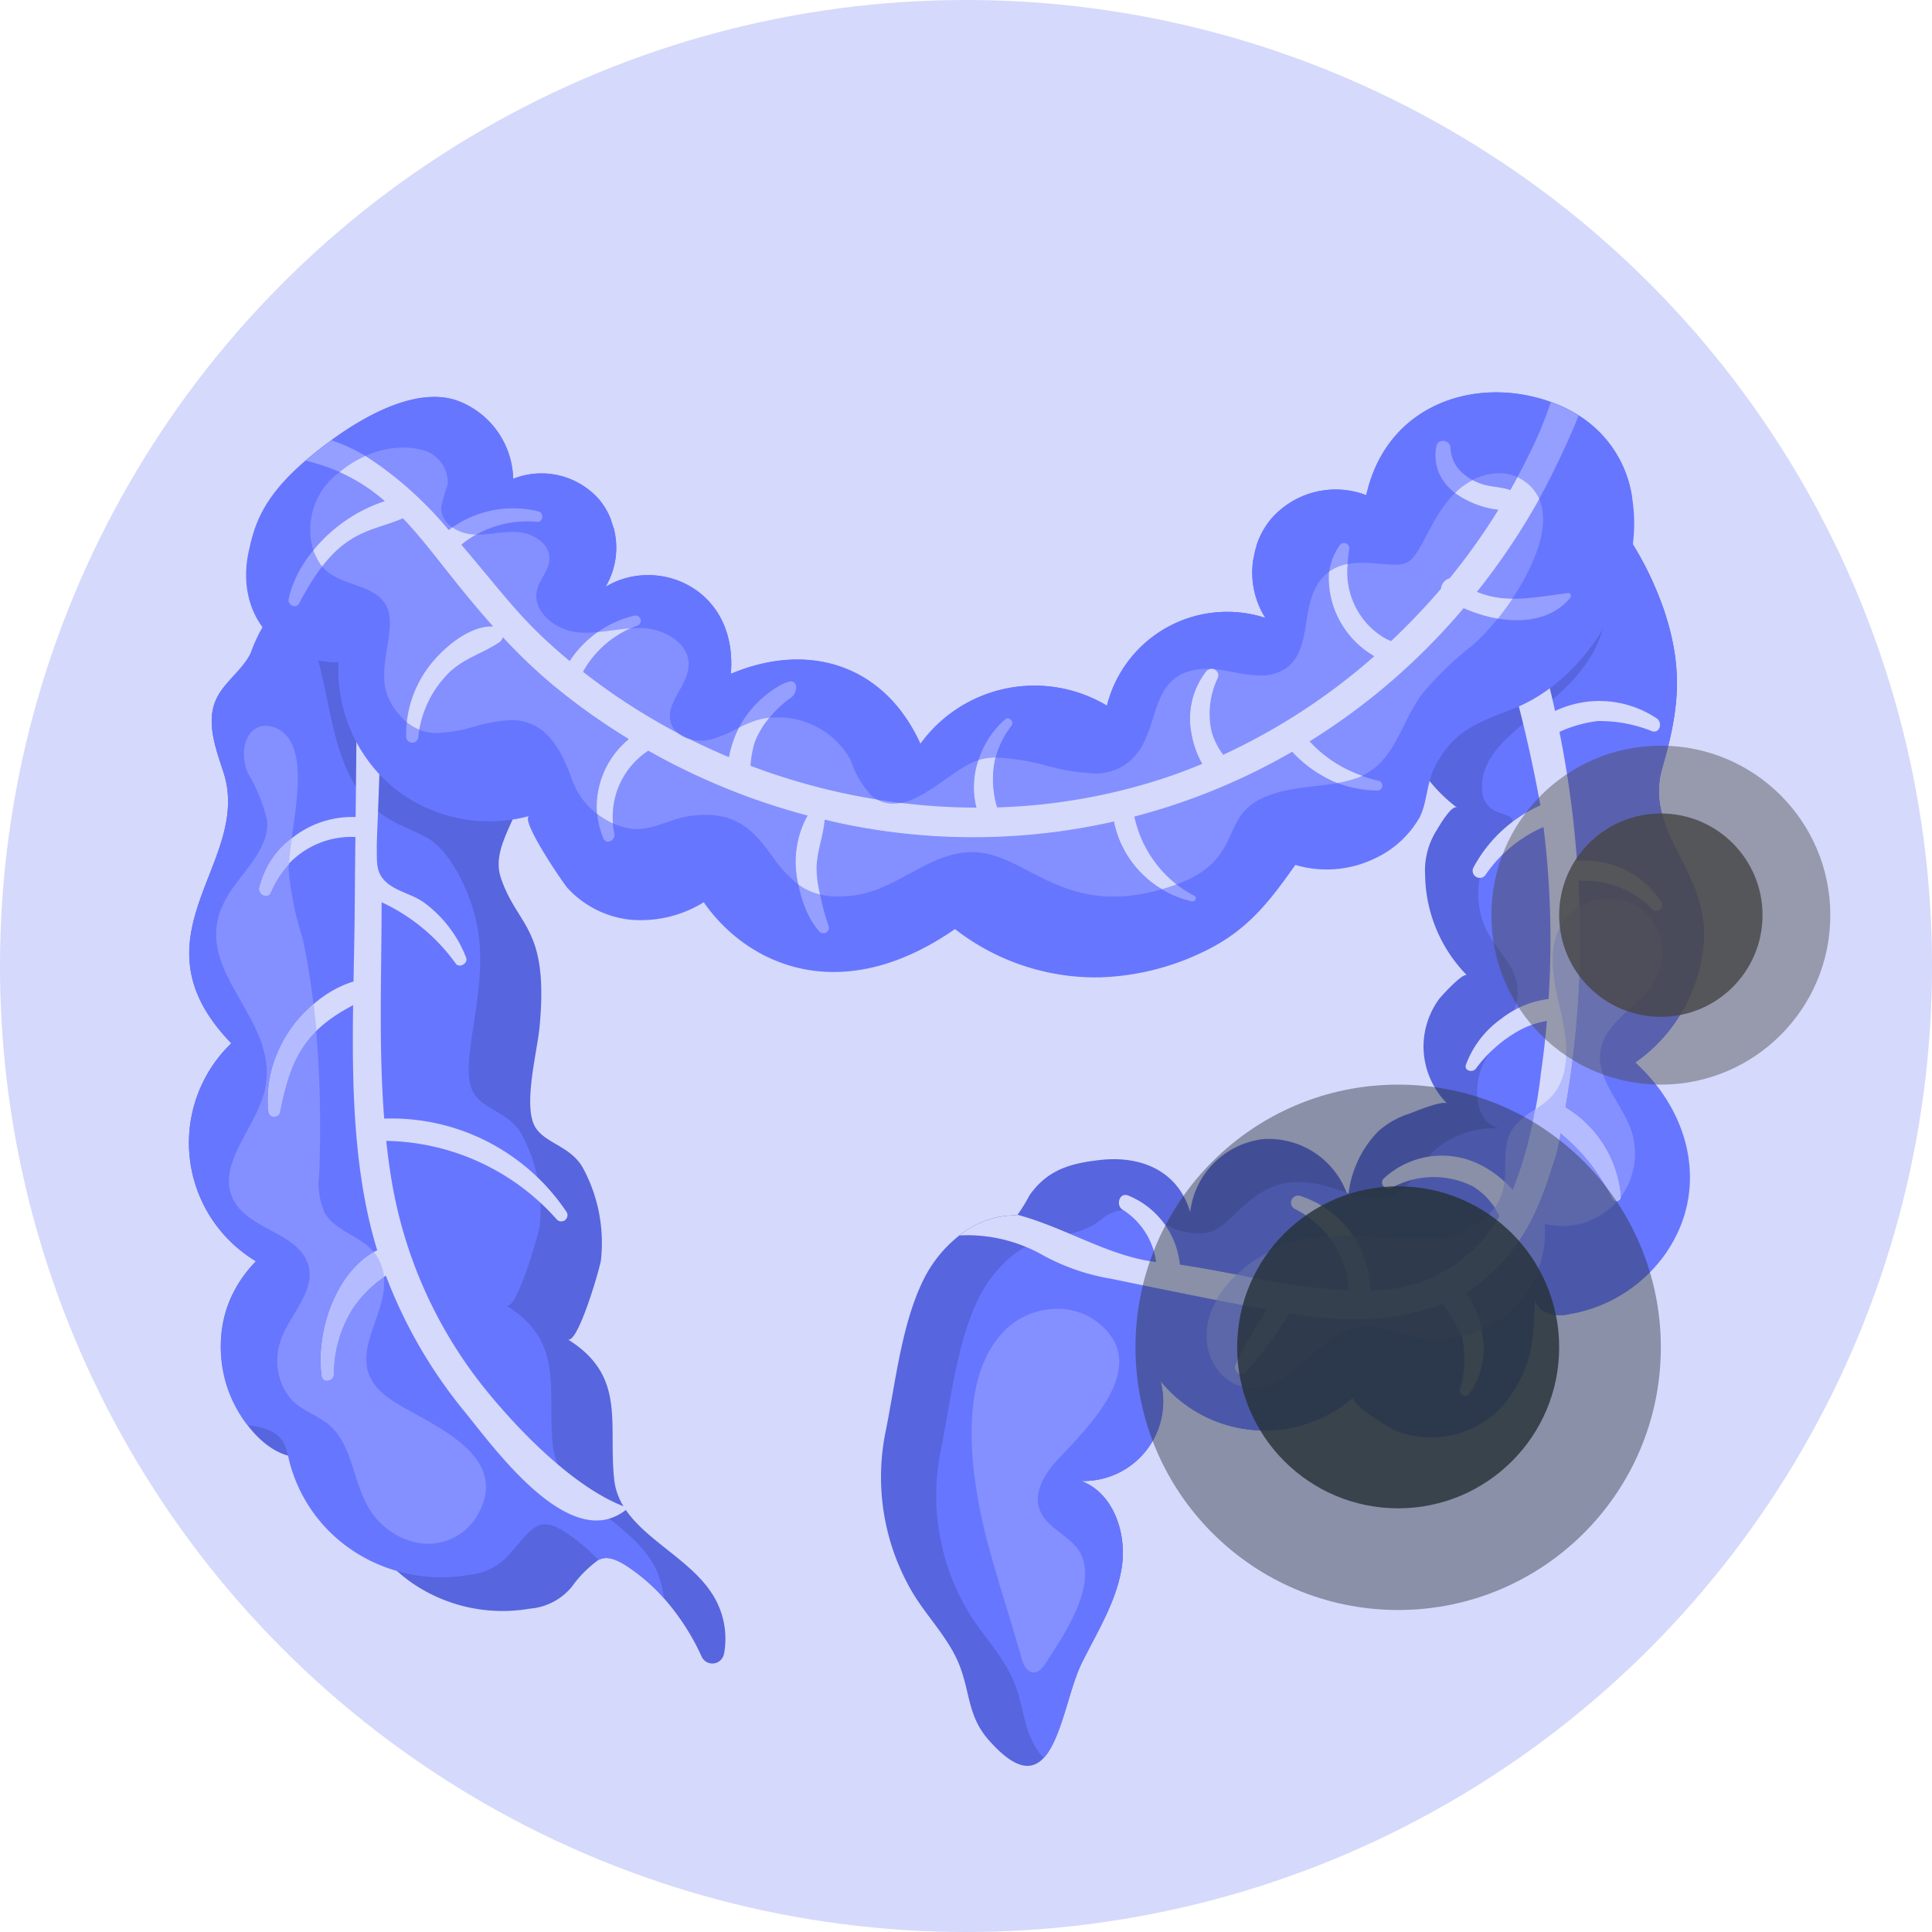<svg xmlns="http://www.w3.org/2000/svg" width="114" height="114" viewBox="0 0 114 114"><g transform="translate(-3501 -2497)"><circle cx="57" cy="57" r="57" transform="translate(3501 2497)" fill="#d5d9fb"/><g transform="translate(3230.847 2733.64)"><path d="M370.4-173.611a8.324,8.324,0,0,1,1.893,9.834,6.31,6.31,0,0,1-.98,1.1,35.075,35.075,0,0,1-4.835,3.916,2.467,2.467,0,0,1-1.183-.043,1.172,1.172,0,0,1-.841-.941c0,.532-.013,1.074-.056,1.621l-.062-.162c.017.111.033.227.044.339a7.42,7.42,0,0,1-2.01,4.807,6.1,6.1,0,0,1-1.621,1.115l-.144.061a5.849,5.849,0,0,1-4.4.044c-.294-.12-2.758-1.629-2.414-1.973a7.933,7.933,0,0,1-11.4-.926,4.7,4.7,0,0,1-4.68,5.895c1.912.717,2.707,3.109,2.385,5.128s-1.454,3.792-2.359,5.624c-.77,1.561-1.19,4.473-2.247,5.595-.706.755-1.691.706-3.254-1.077-1.238-1.413-1.072-2.806-1.734-4.453-.647-1.609-2-2.91-2.852-4.415a13.415,13.415,0,0,1-1.505-9.21c.593-2.871.945-6.407,2.247-9.048a7.606,7.606,0,0,1,2.129-2.635,5.3,5.3,0,0,1,3.369-1.187l.059-.031a9.034,9.034,0,0,0,.708-1.147c1.065-1.509,2.4-1.889,4.2-2.088,2.313-.254,4.549.589,5.281,3.079a4.912,4.912,0,0,1,4.3-4.306,4.918,4.918,0,0,1,4.933,3.164l.09.271a6.357,6.357,0,0,1,1.757-3.88,5.02,5.02,0,0,1,1.888-1.07c.282-.112,1.973-.808,2.2-.58a4.811,4.811,0,0,1-1.4-3.394,4.813,4.813,0,0,1,.878-2.723c.156-.222,1.482-1.659,1.687-1.454a8.613,8.613,0,0,1-2.469-5.9,4.448,4.448,0,0,1,.664-2.636c.121-.193.9-1.57,1.223-1.356-5.657-4.244-5.5-14.751-.363-19.336,3.292-2.935,6.522-1.393,8.947,1.346a19.514,19.514,0,0,1,3.608,6.284c1.183,3.514.906,5.941-.087,9.363-1.083,3.734,2.624,6.01,2.458,10.05a9.531,9.531,0,0,1-4.057,7.332" transform="translate(-3.757 -0.329)" fill="#5765de"/><path d="M370.7-173.341c3.239,2.91,4.378,7.461,1.841,11.194a8.694,8.694,0,0,1-5.624,3.634l-.14.021a2.467,2.467,0,0,1-1.183-.043,1.172,1.172,0,0,1-.841-.941c0,.532-.013,1.074-.056,1.621l-.018.177a7.421,7.421,0,0,1-2.01,4.807,6.1,6.1,0,0,1-1.621,1.115l-.144.061a5.657,5.657,0,0,1-4.4.044c-.294-.12-2.758-1.629-2.414-1.973a7.933,7.933,0,0,1-11.4-.926,4.7,4.7,0,0,1-4.68,5.895c1.912.717,2.707,3.109,2.385,5.128s-1.454,3.792-2.359,5.624c-.771,1.561-1.19,4.473-2.247,5.595-1.236-1.406-1.068-2.8-1.73-4.443-.648-1.612-2-2.909-2.852-4.415a13.417,13.417,0,0,1-1.505-9.211c.593-2.871.944-6.407,2.247-9.049a7.588,7.588,0,0,1,2.129-2.634,6.238,6.238,0,0,1,3.227-1.188,4.177,4.177,0,0,0,2.056-.979c1.226-.818,2.3-.263,3.392.292a3.9,3.9,0,0,0,2.728.635c1.72-.43,2.672-3.59,6.4-2.894a14.686,14.686,0,0,1,1.894.565c3.512,1.1,3.737-1.273,5.1-2.562a5.475,5.475,0,0,1,3.96-1.26c-1.65-.166-1.8-2.62-.982-4.061s2.161-2.84,1.875-4.473c-.2-1.129-1.128-1.957-1.7-2.954a4.946,4.946,0,0,1-.214-4.244c.271-.678,1.846-2.052,1.618-2.524s-1.9-.164-1.774-2.1c.215-3.2,5.3-4.447,6.913-8.505a11.542,11.542,0,0,0,.2-8.057,19.516,19.516,0,0,1,3.608,6.284c1.183,3.514.906,5.941-.087,9.363-1.083,3.734,2.624,6.01,2.458,10.05a9.53,9.53,0,0,1-4.057,7.332" transform="translate(-4.056 -0.599)" fill="#6776ff"/><path d="M312.862-138.22a.694.694,0,0,1-1.31.117,13.905,13.905,0,0,0-2.238-3.453,10.827,10.827,0,0,0-1.462-1.371c-1.212-.941-1.839-1.148-2.388-.872a6.863,6.863,0,0,0-1.563,1.574,3.578,3.578,0,0,1-2.487,1.3,9.44,9.44,0,0,1-7.1-1.624c-.256-.189-.5-.388-.737-.6a9.485,9.485,0,0,1-2.259-3.061c-.814-1.763-.264-2.9-2.092-3.388-.846-.227-1.451-.2-2.077-.358-3.01-.8-6.149-7.107-1.894-11.469a8.147,8.147,0,0,1-1.454-12.859c-6.157-6.365,1.3-10.66-.471-16.022-.463-1.408-1.038-2.967-.409-4.306.569-1.209,1.971-1.861,2.52-3.077a7.742,7.742,0,0,0,.3-3.006c.134-4.6,8.547-5.294,12.1,3.115,1.176,2.784,4.039,5.719,3.018,8.936-.486,1.534-1.662,3.048-1.159,4.574.985,2.963,2.856,2.891,2.288,8.846-.145,1.5-1.024,4.766-.206,5.957.629.918,2.088,1.078,2.786,2.37a9.3,9.3,0,0,1,1.045,5.4c-.046.424-1.378,5.041-1.965,4.676,3.481,2.164,2.385,4.944,2.747,8.28.354,3.254,4.773,4.376,6.12,7.365a4.874,4.874,0,0,1,.352,2.956" transform="translate(0 -0.794)" fill="#5765de"/><path d="M309.314-141.245a10.829,10.829,0,0,0-1.462-1.371c-1.212-.941-1.839-1.148-2.388-.872a11.052,11.052,0,0,0-1.231-1.118c-2.247-1.745-2.475-.963-3.952.7a3.567,3.567,0,0,1-2.486,1.3,9.23,9.23,0,0,1-4.22-.232,9.256,9.256,0,0,1-2.882-1.393,8.985,8.985,0,0,1-3.546-5.414c-.223-.91-.5-1.559-2.389-1.8a7.354,7.354,0,0,1,.5-9.669,8.147,8.147,0,0,1-1.454-12.859c-6.157-6.365,1.3-10.66-.471-16.022-.463-1.408-1.038-2.967-.409-4.306.5-1.057,1.532-1.69,2.026-2.719a8.635,8.635,0,0,1,2.136-3.347c3.2,3.629,1.591,10.279,5.828,13.04.823.535,1.784.822,2.617,1.339,1.192.739,2.716,3.431,2.922,6.142.283,3.662-1.324,7.393-.289,8.9.629.919,2.088,1.079,2.786,2.37a9.3,9.3,0,0,1,1.045,5.4c-.046.424-1.379,5.041-1.965,4.675,3.482,2.165,2.385,4.945,2.747,8.281.354,3.254,4.773,4.376,6.12,7.366a5.148,5.148,0,0,1,.422,1.609" transform="translate(0 -1.105)" fill="#6776ff"/><path d="M306.373-145.857a2.912,2.912,0,0,0,1.228-.659c-3.107-1.074-6.516-4.619-8.538-7.14a26.631,26.631,0,0,1-5.471-12.492c-.106-.674-.193-1.348-.266-2.028a13.745,13.745,0,0,1,10.077,4.652.367.367,0,0,0,.573-.443,12.432,12.432,0,0,0-10.77-5.524c-.336-4.229-.154-8.544-.153-12.767a11.141,11.141,0,0,1,4.378,3.626c.226.283.73-.022.61-.354a7.306,7.306,0,0,0-2.415-3.2c-.683-.536-1.695-.691-2.321-1.273-.6-.558-.525-1.168-.537-2.009-.017-1.28.588-9.786-.18-14.217a.314.314,0,0,0-.6,0c-.438,2.481-.37,4.072-.469,12.4a5.686,5.686,0,0,0-5.685,4.178c-.079.38.5.686.672.282a5.094,5.094,0,0,1,5-3.283c-.067,6.232-.017,3.574-.111,8.529-3.046.917-5.516,4.577-5.006,7.725a.344.344,0,0,0,.659,0c.62-3.151,1.42-4.8,4.324-6.332-.07,4.763.02,9.908,1.421,14.465-2.486,1.267-3.625,4.913-3.263,7.435.057.4.69.292.694-.094a7.279,7.279,0,0,1,1.22-4.057,7.46,7.46,0,0,1,1.858-1.792,28.58,28.58,0,0,0,4.665,8.05c1.526,1.864,5.269,7.093,8.409,6.324" transform="translate(-0.382 -1.144)" fill="#d5d9fb"/><path d="M371.823-182.46a5.55,5.55,0,0,0-4.36-1.653,57.734,57.734,0,0,1-.518,11.8c-.077.518-.16,1.038-.25,1.564a6.769,6.769,0,0,1,3.275,5.276.263.263,0,0,1-.485.134,11.334,11.334,0,0,0-3.077-3.9,8.933,8.933,0,0,1-.521,2.084,18.635,18.635,0,0,1-.747,2.078,11.993,11.993,0,0,1-2.176,3.485c-.164.178-2.012,1.945-2.171,1.77a5.129,5.129,0,0,1,1.013,2.545,4.46,4.46,0,0,1-.807,3.463c-.217.254-.573-.024-.514-.3a6.163,6.163,0,0,0,.1-3.155,12.662,12.662,0,0,0-1.1-1.9,16.923,16.923,0,0,1-9.052.562,31.066,31.066,0,0,1-2.58,3.493c-.322.347-.768-.1-.6-.468a25.807,25.807,0,0,1,1.882-3.269c-.071.112-9.089-1.756-9.218-1.784a12.739,12.739,0,0,1-3.983-1.36,9.082,9.082,0,0,0-4.258-1.209q-.363-.011-.727.011a5.3,5.3,0,0,1,3.369-1.187l.059-.031c2.794.739,5.414,2.465,8.178,2.784a4.31,4.31,0,0,0-2-3.1c-.388-.276-.167-1.017.347-.825a4.935,4.935,0,0,1,3.055,4.079c3.715.557,6.747,1.442,9.971,1.541a5.781,5.781,0,0,0-3.219-4.841.419.419,0,0,1,.324-.761,5.985,5.985,0,0,1,4.172,5.6,8.766,8.766,0,0,0,6.5-2.839,10.241,10.241,0,0,0,1.117-1.552,4.178,4.178,0,0,0-1.585-1.769,5.156,5.156,0,0,0-4.8.1c-.358.159-.752-.261-.441-.569a5.037,5.037,0,0,1,5.31-.973,6.153,6.153,0,0,1,2.291,1.672,28.412,28.412,0,0,0,1.661-6.9c.149-1.024.265-2.056.354-3.087a5.109,5.109,0,0,0-1.852.69,7.964,7.964,0,0,0-2.338,2.125c-.2.261-.719.123-.582-.245a5.779,5.779,0,0,1,2.092-2.708,5.58,5.58,0,0,1,2.78-1.154,54.118,54.118,0,0,0-.3-10.151,7.978,7.978,0,0,0-3.4,2.795.419.419,0,0,1-.723-.425,8.3,8.3,0,0,1,3.941-3.647,83.385,83.385,0,0,0-5.237-17.6c-.283-.72.824-1.112,1.2-.507a41.245,41.245,0,0,1,4.9,12.54,6.082,6.082,0,0,1,6.022.452c.33.254.159.895-.311.735a8.169,8.169,0,0,0-3.214-.593,7.6,7.6,0,0,0-2.236.637,61.517,61.517,0,0,1,1.034,7.614,5.341,5.341,0,0,1,4.975,2.44.342.342,0,0,1-.535.413" transform="translate(-4.183 -0.547)" fill="#d5d9fb"/><path d="M366.814-204.53c-.488,4.065-3.3,8.281-7.17,9.757-2.1.8-3.474,1.311-4.535,3.425-.477.954-.415,1.987-.866,2.918a5.9,5.9,0,0,1-2.715,2.471,6.509,6.509,0,0,1-4.631.355c-1.493,2.118-2.769,3.784-5.133,4.98a15.079,15.079,0,0,1-6.391,1.654,13.509,13.509,0,0,1-8.559-2.849c-6.759,4.69-12.267,2.1-14.824-1.581a7.067,7.067,0,0,1-4.369,1.024,5.892,5.892,0,0,1-3.653-1.845c-.287-.315-2.863-4.1-2.266-4.271a9.02,9.02,0,0,1-7.968-1.632,9.019,9.019,0,0,1-3.293-7.433c-6.034,0-8.248-7.407-.432-13.1,2.281-1.665,5.159-3.109,7.4-2.352a5.037,5.037,0,0,1,3.333,4.625,4.534,4.534,0,0,1,5.056,1.2,4.161,4.161,0,0,1,.726,1.245,4.525,4.525,0,0,1-.332,3.932c3.072-1.862,7.814.087,7.394,5.135,4.516-1.919,9.044-.591,11.187,4.129A8.31,8.31,0,0,1,335.78-195a7.313,7.313,0,0,1,9.348-5.182,5,5,0,0,1-.708-3.475,5.1,5.1,0,0,1,.2-.84,4.7,4.7,0,0,1,.822-1.494,5.042,5.042,0,0,1,5.64-1.43c1.121-5.03,5.783-6.8,9.879-5.8a8.57,8.57,0,0,1,1.007.3,7.87,7.87,0,0,1,1.639.788,6.866,6.866,0,0,1,3.148,4.768,9.659,9.659,0,0,1,.059,2.825" transform="translate(-0.311 0)" fill="#6776ff"/><path d="M366.777-207.355c-.629,3.927-3.376,7.9-7.111,9.325-2.326.888-3.087.869-4.234,2.871-.249.435-.455.858-.651,1.275v0a8.374,8.374,0,0,1-2.164,3.2,12,12,0,0,1-6.183,2.059c.291.007-2.239,3.225-2.557,3.468a12.66,12.66,0,0,1-4.449,1.983c-6.289,1.658-10.53-.609-12.591-.7a10.658,10.658,0,0,0-3.785.941c-2.161.746-4.554.225-6.711-.365-.525-.145-5.591-2.577-4.549-3.167a6.383,6.383,0,0,1-7.8-1.017c-.286-.315-2.863-4.1-2.266-4.27a8.9,8.9,0,0,1-11.261-9.067c-3.038,0-4.691-1.585-5.223-3.636.429-1.906,1.321-3.679,4.791-6.208,2.281-1.665,5.159-3.109,7.4-2.352a5.037,5.037,0,0,1,3.333,4.625,4.534,4.534,0,0,1,5.056,1.2,4.161,4.161,0,0,1,.726,1.245,3.927,3.927,0,0,1-.332.674,3.642,3.642,0,0,1,.475-.245,4.518,4.518,0,0,1-.475,3.5c3.072-1.862,7.814.087,7.394,5.135,4.516-1.919,9.044-.591,11.187,4.129A8.31,8.31,0,0,1,335.8-195a7.313,7.313,0,0,1,9.348-5.182,5,5,0,0,1-.708-3.475,4.777,4.777,0,0,1,.708.217,4.365,4.365,0,0,1-.507-1.057,4.7,4.7,0,0,1,.822-1.494,5.042,5.042,0,0,1,5.64-1.43c1.121-5.03,5.783-6.8,9.879-5.8a8.578,8.578,0,0,1,1.007.3,7.869,7.869,0,0,1,1.639.788,6.866,6.866,0,0,1,3.148,4.768" transform="translate(-0.332)" fill="#6776ff"/><path d="M363.331-201.292c-1.5,1.781-4.264,1.491-6.289.586a38.375,38.375,0,0,1-9.088,7.861,7.991,7.991,0,0,0,4.1,2.331.292.292,0,0,1-.079.571,6.807,6.807,0,0,1-5.045-2.288,37.624,37.624,0,0,1-9.312,3.825,6.812,6.812,0,0,0,3.547,4.676c.192.094.051.374-.137.33a6.078,6.078,0,0,1-4.612-4.712,37.655,37.655,0,0,1-15.6.217c-.5-.1-.989-.211-1.476-.326-.073.971-.475,1.89-.475,2.9a14.384,14.384,0,0,0,.731,3.405.323.323,0,0,1-.535.311c-1.382-1.471-1.94-5.065-.707-6.86a39.752,39.752,0,0,1-9.405-3.831,4.654,4.654,0,0,0-2,4.917c.065.366-.475.663-.648.272a5.033,5.033,0,0,1,1.5-5.867,38.523,38.523,0,0,1-4.452-3.167,31.724,31.724,0,0,1-2.985-2.847.521.521,0,0,1-.217.308c-1.045.695-2.153.945-3.068,1.9a6.225,6.225,0,0,0-1.7,3.656.36.36,0,0,1-.72,0,6.673,6.673,0,0,1,1.46-4.282c.811-1.01,2.289-2.269,3.675-2.215-2.436-2.735-3.733-4.722-5.326-6.381-2,.873-3.834.6-6.117,5.016-.188.359-.7.1-.623-.259.668-3.067,3.83-5.282,5.675-5.774a10.687,10.687,0,0,0-4.679-2.385c.459-.394.973-.807,1.519-1.205,2.646.866,4.879,2.971,6.928,5.3a6.265,6.265,0,0,1,5.3-1.1c.341.081.271.646-.083.615a6.159,6.159,0,0,0-4.47,1.35c2.867,3.371,3.592,4.529,6.394,6.866a6.289,6.289,0,0,1,3.8-2.679.31.31,0,0,1,.164.6,5.95,5.95,0,0,0-3.178,2.714,37.165,37.165,0,0,0,8.61,5.038,6.569,6.569,0,0,1,.527-1.609c.879-1.883,2.85-2.973,3.206-2.863.374.116.248.7-.056.945a6.155,6.155,0,0,0-2.157,2.659,6.088,6.088,0,0,0-.247,1.379,38.014,38.014,0,0,0,13.333,2.469,5.363,5.363,0,0,1,1.664-5.193c.25-.248.6.118.38.38a5.188,5.188,0,0,0-.821,4.8,34.769,34.769,0,0,0,10.306-1.878c.6-.21,1.2-.444,1.8-.689a5.526,5.526,0,0,1-.652-1.889,4.523,4.523,0,0,1,.866-3.543.4.4,0,0,1,.682.4,4.869,4.869,0,0,0-.343,3.138,4.241,4.241,0,0,0,.68,1.354,36.876,36.876,0,0,0,8.917-5.817c-2.155-1.294-3.615-4.277-2.059-6.538a.314.314,0,0,1,.571.242c-.347,2.059.25,4.3,2.15,5.259a3.2,3.2,0,0,0,.322.145,39.967,39.967,0,0,0,2.946-3.088.7.7,0,0,1,.51-.618,37.984,37.984,0,0,0,2.877-4.04,5.519,5.519,0,0,1-2.414-.889,3.2,3.2,0,0,1-.662-.6,2.64,2.64,0,0,1-.58-2.283c.105-.477.822-.352.829.112a2.032,2.032,0,0,0,.636,1.415,3.121,3.121,0,0,0,1.166.708c.536.189,1.183.178,1.719.37.391-.685.761-1.378,1.107-2.088.09-.178.177-.359.265-.54a25.521,25.521,0,0,0,1.028-2.558,7.871,7.871,0,0,1,1.639.788c-.4,1-.842,1.962-1.282,2.882l-.013.029a38.977,38.977,0,0,1-4.713,7.491c1.713.713,3.429.313,5.372.07.172-.022.217.2.129.308" transform="translate(-0.541 -0.053)" fill="#949fff"/><path d="M295.522-143.747a3.406,3.406,0,0,1-.569-.048,4.342,4.342,0,0,1-3-2.244c-.834-1.537-.894-3.546-2.214-4.692-.667-.579-1.571-.844-2.2-1.465a3.53,3.53,0,0,1-.744-3.3c.363-1.534,2.151-3.028,1.707-4.657-.529-1.938-3.5-2.085-4.424-3.871-1.039-2.023,1.221-4.126,1.806-6.325,1.159-4.359-4.509-7.111-2.319-11.315.845-1.623,2.642-2.932,2.5-4.755a10.359,10.359,0,0,0-1.171-2.862c-.382-.963-.248-2.348.737-2.672a1.2,1.2,0,0,1,.369-.057,1.73,1.73,0,0,1,1.377.816c.852,1.322.418,3.783.134,5.82a4.985,4.985,0,0,0-1.917,2.932.416.416,0,0,0,.4.473.286.286,0,0,0,.271-.19,6.008,6.008,0,0,1,1.076-1.67q-.007.134-.011.26a17.8,17.8,0,0,0,.827,4.093c.273,1.277.482,2.58.639,3.894a7.377,7.377,0,0,0-2.649,6.394.3.3,0,0,0,.321.245.326.326,0,0,0,.338-.245c.425-2.164.936-3.619,2.154-4.814a69.75,69.75,0,0,1,.175,8.485,4.113,4.113,0,0,0,.347,2.288c.635,1.057,2.106,1.335,2.875,2.28-2.352,1.354-3.421,4.874-3.068,7.33a.286.286,0,0,0,.3.254.373.373,0,0,0,.39-.348,7.279,7.279,0,0,1,1.22-4.057,7.2,7.2,0,0,1,1.753-1.714c.277,2.584-2.857,5.175.6,7.364,2.215,1.4,7.192,3.2,4.778,6.925a3.365,3.365,0,0,1-2.816,1.451" transform="translate(-0.148 -1.809)" fill="#8490ff"/><path d="M289.831-152.756a.287.287,0,0,1-.3-.254c-.353-2.455.717-5.976,3.068-7.33a2.114,2.114,0,0,1,.131.179,2.853,2.853,0,0,1,.468,1.284,7.2,7.2,0,0,0-1.753,1.714,7.279,7.279,0,0,0-1.22,4.057.373.373,0,0,1-.389.348m-3.125-15.576a.3.3,0,0,1-.321-.245,7.378,7.378,0,0,1,2.65-6.394q.1.788.164,1.58c-1.217,1.2-1.729,2.651-2.154,4.814a.325.325,0,0,1-.338.245m-.473-13.026a.416.416,0,0,1-.4-.473,4.985,4.985,0,0,1,1.917-2.932c-.078.557-.144,1.081-.17,1.543a6.008,6.008,0,0,0-1.076,1.67.286.286,0,0,1-.271.19" transform="translate(-0.382 -2.42)" fill="#b4bcff"/><path d="M335.4-132.979c-.4,0-.612-.468-.722-.856-.614-2.178-1.328-4.331-1.922-6.51-1.22-4.48-1.88-10.378,1.184-13.044a4.39,4.39,0,0,1,2.85-1.046,3.791,3.791,0,0,1,2.2.668c3.537,2.5-.248,6.171-2.138,8.184-.777.828-1.5,1.972-1.09,3.029.432,1.123,1.912,1.524,2.43,2.608.935,1.954-1.085,4.883-2.106,6.44-.165.252-.385.527-.684.527" transform="translate(-4.25 -4.975)" fill="#8490ff"/><path d="M336.515-183.436c-3.807,0-5.7-2.574-8.281-2.624h-.078c-2.425,0-4.339,2.109-6.706,2.514a6.964,6.964,0,0,1-1.172.106,4.537,4.537,0,0,1-1.094-.125,6.182,6.182,0,0,1-.206-1.508c0-1.01.4-1.929.475-2.9.487.115.98.228,1.476.326a37.734,37.734,0,0,0,7.289.712,37.632,37.632,0,0,0,8.309-.929,6,6,0,0,0,2.831,3.993,10.087,10.087,0,0,1-2.844.436m-18.6-.715a7.62,7.62,0,0,1-1.559-1.7c-.9-1.205-1.8-2.41-3.93-2.41a6.632,6.632,0,0,0-.91.066c-1.07.146-2.041.772-3.127.772a2.652,2.652,0,0,1-.53-.052,4.312,4.312,0,0,1-.884-.283,4.657,4.657,0,0,1,2.083-4.289,39.751,39.751,0,0,0,9.405,3.831,5.667,5.667,0,0,0-.548,4.065m22.3,0a6.908,6.908,0,0,1-2.487-4,37.623,37.623,0,0,0,9.312-3.825,7.622,7.622,0,0,0,2.652,1.845c-.672.12-1.358.177-2.035.266-5.885.783-2.531,3.879-7.442,5.719m-34.184-4.175a4.474,4.474,0,0,1-1.482-2.052c-.951-2.768-2.214-3.474-3.577-3.474a8.953,8.953,0,0,0-2.175.378,8.906,8.906,0,0,1-2.162.379,2.979,2.979,0,0,1-1.087-.189,6.227,6.227,0,0,1,1.643-3.242c.916-.958,2.023-1.209,3.068-1.9a.521.521,0,0,0,.217-.308,31.729,31.729,0,0,0,2.985,2.847,38.522,38.522,0,0,0,4.452,3.167,5.2,5.2,0,0,0-1.883,4.4m22.393-.354a36.963,36.963,0,0,1-4.469-.28c1.582-.308,3.225-2.083,4.488-2.5l.1-.031a4.914,4.914,0,0,0-.118,2.809m1.223-.015a5.762,5.762,0,0,1-.1-2.945l.144,0a12.639,12.639,0,0,1,2.838.462,12.58,12.58,0,0,0,2.8.463,3.065,3.065,0,0,0,2.474-1.054c1.5-1.737.785-4.786,3.85-5.1.11-.011.222-.016.336-.016q.147,0,.3.011a.425.425,0,0,0-.325.178,4.523,4.523,0,0,0-.866,3.543,5.525,5.525,0,0,0,.652,1.889c-.595.244-1.192.479-1.8.689a34.769,34.769,0,0,1-10.306,1.878m-7.1-.464a38.443,38.443,0,0,1-7.46-1.99,6.09,6.09,0,0,1,.247-1.379,4.853,4.853,0,0,1,.871-1.462,4.514,4.514,0,0,1,.514-.028A4.881,4.881,0,0,1,321-191.5a5.792,5.792,0,0,0,1.271,2.156,2.3,2.3,0,0,0,.277.182m28.635-1.408a7.488,7.488,0,0,1-3.117-2.029,38.373,38.373,0,0,0,9.088-7.861,8.457,8.457,0,0,0,2.022.618,12,12,0,0,1-1.436,1.542,19.26,19.26,0,0,0-3.022,2.917c-1.238,1.663-1.586,3.914-3.535,4.813m-37.368-1.093q-1.174-.491-2.31-1.059a2.425,2.425,0,0,0,.651.087,2.406,2.406,0,0,0,.558-.063,8.079,8.079,0,0,0,1.692-.7c-.021.043-.043.087-.064.131a6.569,6.569,0,0,0-.527,1.609m29.166-.14a4.241,4.241,0,0,1-.68-1.354,4.869,4.869,0,0,1,.343-3.138.387.387,0,0,0-.269-.574c.391.033.795.107,1.2.182a9.033,9.033,0,0,0,1.606.2,2.515,2.515,0,0,0,1.557-.464c1.378-1.026.9-3.232,1.719-4.745a2.654,2.654,0,0,1,.769-.907,5.334,5.334,0,0,0,2.67,4.983,36.879,36.879,0,0,1-8.917,5.817m-32.189-1.282a36.888,36.888,0,0,1-5.587-3.615,5.959,5.959,0,0,1,2.8-2.564c.168-.012.337-.02.507-.02.074,0,.149,0,.223,0,1.3.051,2.762.91,2.712,2.206-.046,1.206-1.4,2.226-1.051,3.383a1.279,1.279,0,0,0,.4.6m-15.984-.637a4.183,4.183,0,0,1-.979-1.226c-1.028-1.838.6-4.392-.3-5.773-.792-1.214-2.736-1.018-3.714-2.19,1.689-2.178,3.172-2.146,4.764-2.84,1.593,1.659,2.89,3.646,5.326,6.381l-.085,0c-1.36,0-2.8,1.228-3.59,2.217a6.63,6.63,0,0,0-1.419,3.433m9.61-3.61c-2.8-2.337-3.527-3.494-6.394-6.866a5.827,5.827,0,0,1,.866-.595h.1a9.255,9.255,0,0,0,1.037-.078,9.016,9.016,0,0,1,1.038-.079q.15,0,.3.011c.9.067,1.885.681,1.861,1.58-.02.665-.581,1.2-.734,1.844-.294,1.262,1.082,2.35,2.371,2.485a4.9,4.9,0,0,0,.519.026c.228,0,.457-.013.686-.034a6.377,6.377,0,0,0-1.648,1.706m48.465-1.179a3.2,3.2,0,0,1-.322-.145,4.507,4.507,0,0,1-2.238-4.4,4.6,4.6,0,0,1,.851-.071c.347,0,.692.027,1.018.055s.635.055.907.055a1.418,1.418,0,0,0,.838-.192c.816-.6,1.3-2.637,2.722-4.041.046.035.1.071.144.105a5.52,5.52,0,0,0,2.414.889,37.959,37.959,0,0,1-2.877,4.04.7.7,0,0,0-.51.618,39.978,39.978,0,0,1-2.946,3.088m7.155-2.508a5.523,5.523,0,0,1-2.1-.4,39.978,39.978,0,0,0,3.679-5.482c.714,1.615-.31,3.98-1.582,5.885M289.3-203.866a4.181,4.181,0,0,1,1.548-4.612,10.614,10.614,0,0,1,2.669,1.711,9.148,9.148,0,0,0-4.217,2.9m7.985-1.2a21.5,21.5,0,0,0-4.913-4.37,5.569,5.569,0,0,1,2.23-.494,4.3,4.3,0,0,1,1.026.12,1.989,1.989,0,0,1,1.6,2.056,11.2,11.2,0,0,0-.393,1.353,1.38,1.38,0,0,0,.668,1.179c-.074.05-.148.1-.22.156m62.632-2.364c-.536-.192-1.183-.181-1.719-.37a3.231,3.231,0,0,1-.5-.217,3.51,3.51,0,0,1,1.576-.4,2.506,2.506,0,0,1,1.063.227q-.209.385-.425.763" transform="translate(-0.656 -0.3)" fill="#8490ff"/><path d="M319.2-183.52a3.588,3.588,0,0,1-1.265-.586,5.667,5.667,0,0,1,.548-4.065A39.752,39.752,0,0,1,309.082-192,4.657,4.657,0,0,0,307-187.712a4.586,4.586,0,0,1-.947-.57,5.2,5.2,0,0,1,1.883-4.4,38.526,38.526,0,0,1-4.452-3.167,31.728,31.728,0,0,1-2.985-2.847.52.52,0,0,1-.217.308c-1.045.695-2.153.945-3.068,1.9a6.227,6.227,0,0,0-1.643,3.242,2.646,2.646,0,0,1-.737-.435,6.629,6.629,0,0,1,1.419-3.433c.794-.989,2.229-2.217,3.59-2.217l.085,0c-2.436-2.735-3.733-4.722-5.326-6.381-1.592.694-3.076.662-4.764,2.84a2.117,2.117,0,0,1-.211-.3,4.032,4.032,0,0,1-.307-.653,9.148,9.148,0,0,1,4.217-2.9,10.615,10.615,0,0,0-2.669-1.711,6.372,6.372,0,0,1,1.524-.954,21.5,21.5,0,0,1,4.913,4.37c.072-.054.145-.106.22-.156a2.446,2.446,0,0,0,1.175.415q.108.009.216.011a5.822,5.822,0,0,0-.866.595c2.867,3.371,3.592,4.529,6.394,6.866a6.377,6.377,0,0,1,1.648-1.706c.292-.027.585-.066.878-.106.353-.046.707-.094,1.061-.12a5.959,5.959,0,0,0-2.8,2.564,36.89,36.89,0,0,0,5.587,3.615,1.831,1.831,0,0,0,.713.364q1.135.568,2.31,1.059a6.569,6.569,0,0,1,.527-1.609c.021-.044.043-.088.064-.131a7.832,7.832,0,0,1,.864-.376,4.276,4.276,0,0,1,.935-.214,4.853,4.853,0,0,0-.871,1.462,6.088,6.088,0,0,0-.247,1.378,38.444,38.444,0,0,0,7.46,1.99,1.921,1.921,0,0,0,.95.245,2.293,2.293,0,0,0,.454-.046,36.96,36.96,0,0,0,4.469.28,4.914,4.914,0,0,1,.118-2.809,3.919,3.919,0,0,1,1-.15,5.761,5.761,0,0,0,.1,2.945,34.769,34.769,0,0,0,10.306-1.878c.6-.21,1.2-.444,1.8-.689a5.526,5.526,0,0,1-.652-1.889,4.523,4.523,0,0,1,.866-3.543.425.425,0,0,1,.325-.178l.089.006a.387.387,0,0,1,.269.574,4.869,4.869,0,0,0-.343,3.138,4.241,4.241,0,0,0,.68,1.354,36.877,36.877,0,0,0,8.917-5.817,5.334,5.334,0,0,1-2.67-4.983,2.661,2.661,0,0,1,1.1-.455,4.507,4.507,0,0,0,2.238,4.4,3.2,3.2,0,0,0,.322.145,39.967,39.967,0,0,0,2.946-3.088.7.7,0,0,1,.51-.618,37.984,37.984,0,0,0,2.877-4.04,5.519,5.519,0,0,1-2.414-.889c-.049-.034-.1-.07-.144-.1.077-.077.158-.151.241-.223a3.976,3.976,0,0,1,.8-.538,3.231,3.231,0,0,0,.5.217c.536.189,1.183.178,1.719.37q.216-.379.425-.763c.062.029.123.061.184.1a2.576,2.576,0,0,1,1.1,1.188,39.986,39.986,0,0,1-3.679,5.482,5.524,5.524,0,0,0,2.1.4c-.281.42-.574.817-.862,1.178a8.456,8.456,0,0,1-2.022-.618,38.373,38.373,0,0,1-9.088,7.861,7.487,7.487,0,0,0,3.117,2.029c-.107.05-.22.1-.337.137a7.4,7.4,0,0,1-1.156.293,7.623,7.623,0,0,1-2.652-1.845,37.623,37.623,0,0,1-9.312,3.825,6.907,6.907,0,0,0,2.487,4c-.15.056-.306.11-.473.164-.129.043-.259.082-.385.118a6,6,0,0,1-2.831-3.993,37.632,37.632,0,0,1-8.309.929,37.735,37.735,0,0,1-7.289-.712c-.5-.1-.989-.211-1.476-.326-.073.971-.475,1.89-.475,2.9a6.183,6.183,0,0,0,.206,1.508" transform="translate(-0.676 -0.345)" fill="#d5d9fb"/><path d="M349.588-152a2.587,2.587,0,0,1-.44-.038c-1.751-.3-3.1-2.646-1.691-5.145,1.523.3,2.78.532,2.984.532.016,0,.026,0,.028,0a25.8,25.8,0,0,0-1.882,3.269.426.426,0,0,0,.347.592.351.351,0,0,0,.258-.125,31.067,31.067,0,0,0,2.58-3.493,23.823,23.823,0,0,0,3.9.348,13.572,13.572,0,0,0,5.154-.91,12.663,12.663,0,0,1,1.1,1.9c0,.018.011.037.016.055a6.538,6.538,0,0,1-1.453.165,6.154,6.154,0,0,1-1.626-.216,9.573,9.573,0,0,0-2.46-.618h-.02c-2.635.017-4.3,3.687-6.794,3.687m13.508-3.4a4.834,4.834,0,0,0-.961-2.225.041.041,0,0,0,.033.012,11.717,11.717,0,0,0,2.138-1.783,11.994,11.994,0,0,0,2.176-3.485,18.633,18.633,0,0,0,.747-2.078,8.933,8.933,0,0,0,.521-2.084,11.334,11.334,0,0,1,3.077,3.9.232.232,0,0,0,.212.123.3.3,0,0,0,.087-.013c-.035.042-.072.082-.109.122a4.364,4.364,0,0,1-3.168,1.358,4.082,4.082,0,0,1-1.024-.128,6.425,6.425,0,0,1-2.261,5.377,6.119,6.119,0,0,1-1.468.9m-7.83-2.337a41.262,41.262,0,0,1-6.619-.949,8.361,8.361,0,0,1,5.41-2.233,5.028,5.028,0,0,1,1.209,3.182m1.277-.006a6.711,6.711,0,0,0-1.017-3.217c.713.009,1.408.053,2.062.1.731.049,1.413.1,2.016.1a7.238,7.238,0,0,0,.858-.045,4.987,4.987,0,0,0,3.41-1.813c.1.16.2.324.292.49a10.247,10.247,0,0,1-1.117,1.552,8.766,8.766,0,0,1-6.5,2.839m14.769-5.521v-.01a6.769,6.769,0,0,0-3.275-5.276c.09-.526.173-1.046.25-1.564a57.527,57.527,0,0,0,.586-10.273,3.506,3.506,0,0,1,1.783-.491,3.053,3.053,0,0,1,1.486.371,3.342,3.342,0,0,1,1.3,4.289c-.844,1.639-3.031,2.488-3.327,4.306-.278,1.7,1.264,3.1,1.817,4.729a4.371,4.371,0,0,1-.619,3.918m-6.376-.411a6.318,6.318,0,0,0-.486-.505c.114-1.054-.111-2.188.449-3.076a4.192,4.192,0,0,1,1.353-1.167,22.639,22.639,0,0,1-1.316,4.748" transform="translate(-5.525 -2.747)" fill="#8490ff"/><path d="M348.989-152.75a.426.426,0,0,1-.347-.592,25.806,25.806,0,0,1,1.882-3.269s-.012,0-.028,0c-.2,0-1.462-.233-2.984-.532a6.066,6.066,0,0,1,.74-1.031q.22-.251.449-.473a41.259,41.259,0,0,0,6.619.949,5.028,5.028,0,0,0-1.209-3.182c.409-.032.817-.044,1.219-.044l.25,0A6.711,6.711,0,0,1,356.6-157.7a8.765,8.765,0,0,0,6.5-2.839,10.244,10.244,0,0,0,1.117-1.552c-.1-.166-.19-.33-.292-.49a3.079,3.079,0,0,0,.481-1.016,3.659,3.659,0,0,0,.1-.542,6.324,6.324,0,0,1,.486.505,22.645,22.645,0,0,0,1.316-4.748,5.307,5.307,0,0,0,.894-.686c1.247-1.264,1.037-3.324.636-5.051s-.879-3.659.032-5.183a3.041,3.041,0,0,1,1.06-1.043,57.53,57.53,0,0,1-.586,10.273c-.077.518-.16,1.038-.25,1.564a6.769,6.769,0,0,1,3.275,5.276v.01c-.059.081-.121.159-.186.234a.3.3,0,0,1-.087.013.232.232,0,0,1-.212-.123A11.334,11.334,0,0,0,367.8-167a8.935,8.935,0,0,1-.521,2.084,18.635,18.635,0,0,1-.747,2.078,11.993,11.993,0,0,1-2.176,3.485,11.717,11.717,0,0,1-2.138,1.783.041.041,0,0,1-.033-.012,4.834,4.834,0,0,1,.961,2.225,6.5,6.5,0,0,1-1.155.382c0-.018-.011-.037-.016-.055a12.662,12.662,0,0,0-1.1-1.9,13.571,13.571,0,0,1-5.154.91,23.822,23.822,0,0,1-3.9-.348,31.075,31.075,0,0,1-2.58,3.493.351.351,0,0,1-.258.125" transform="translate(-5.579 -2.792)" fill="#b4bcff"/></g><g transform="translate(0 6)"><circle cx="15.5" cy="15.5" r="15.5" transform="translate(3568 2555)" fill="#263238" opacity="0.43"/><circle cx="9.5" cy="9.5" r="9.5" transform="translate(3574 2561)" fill="#263238" opacity="0.81"/></g><g transform="translate(21 -14)"><circle cx="10" cy="10" r="10" transform="translate(3568 2555)" fill="#474747" opacity="0.43"/><circle cx="6" cy="6" r="6" transform="translate(3572 2559)" fill="#474747" opacity="0.81"/></g></g></svg>